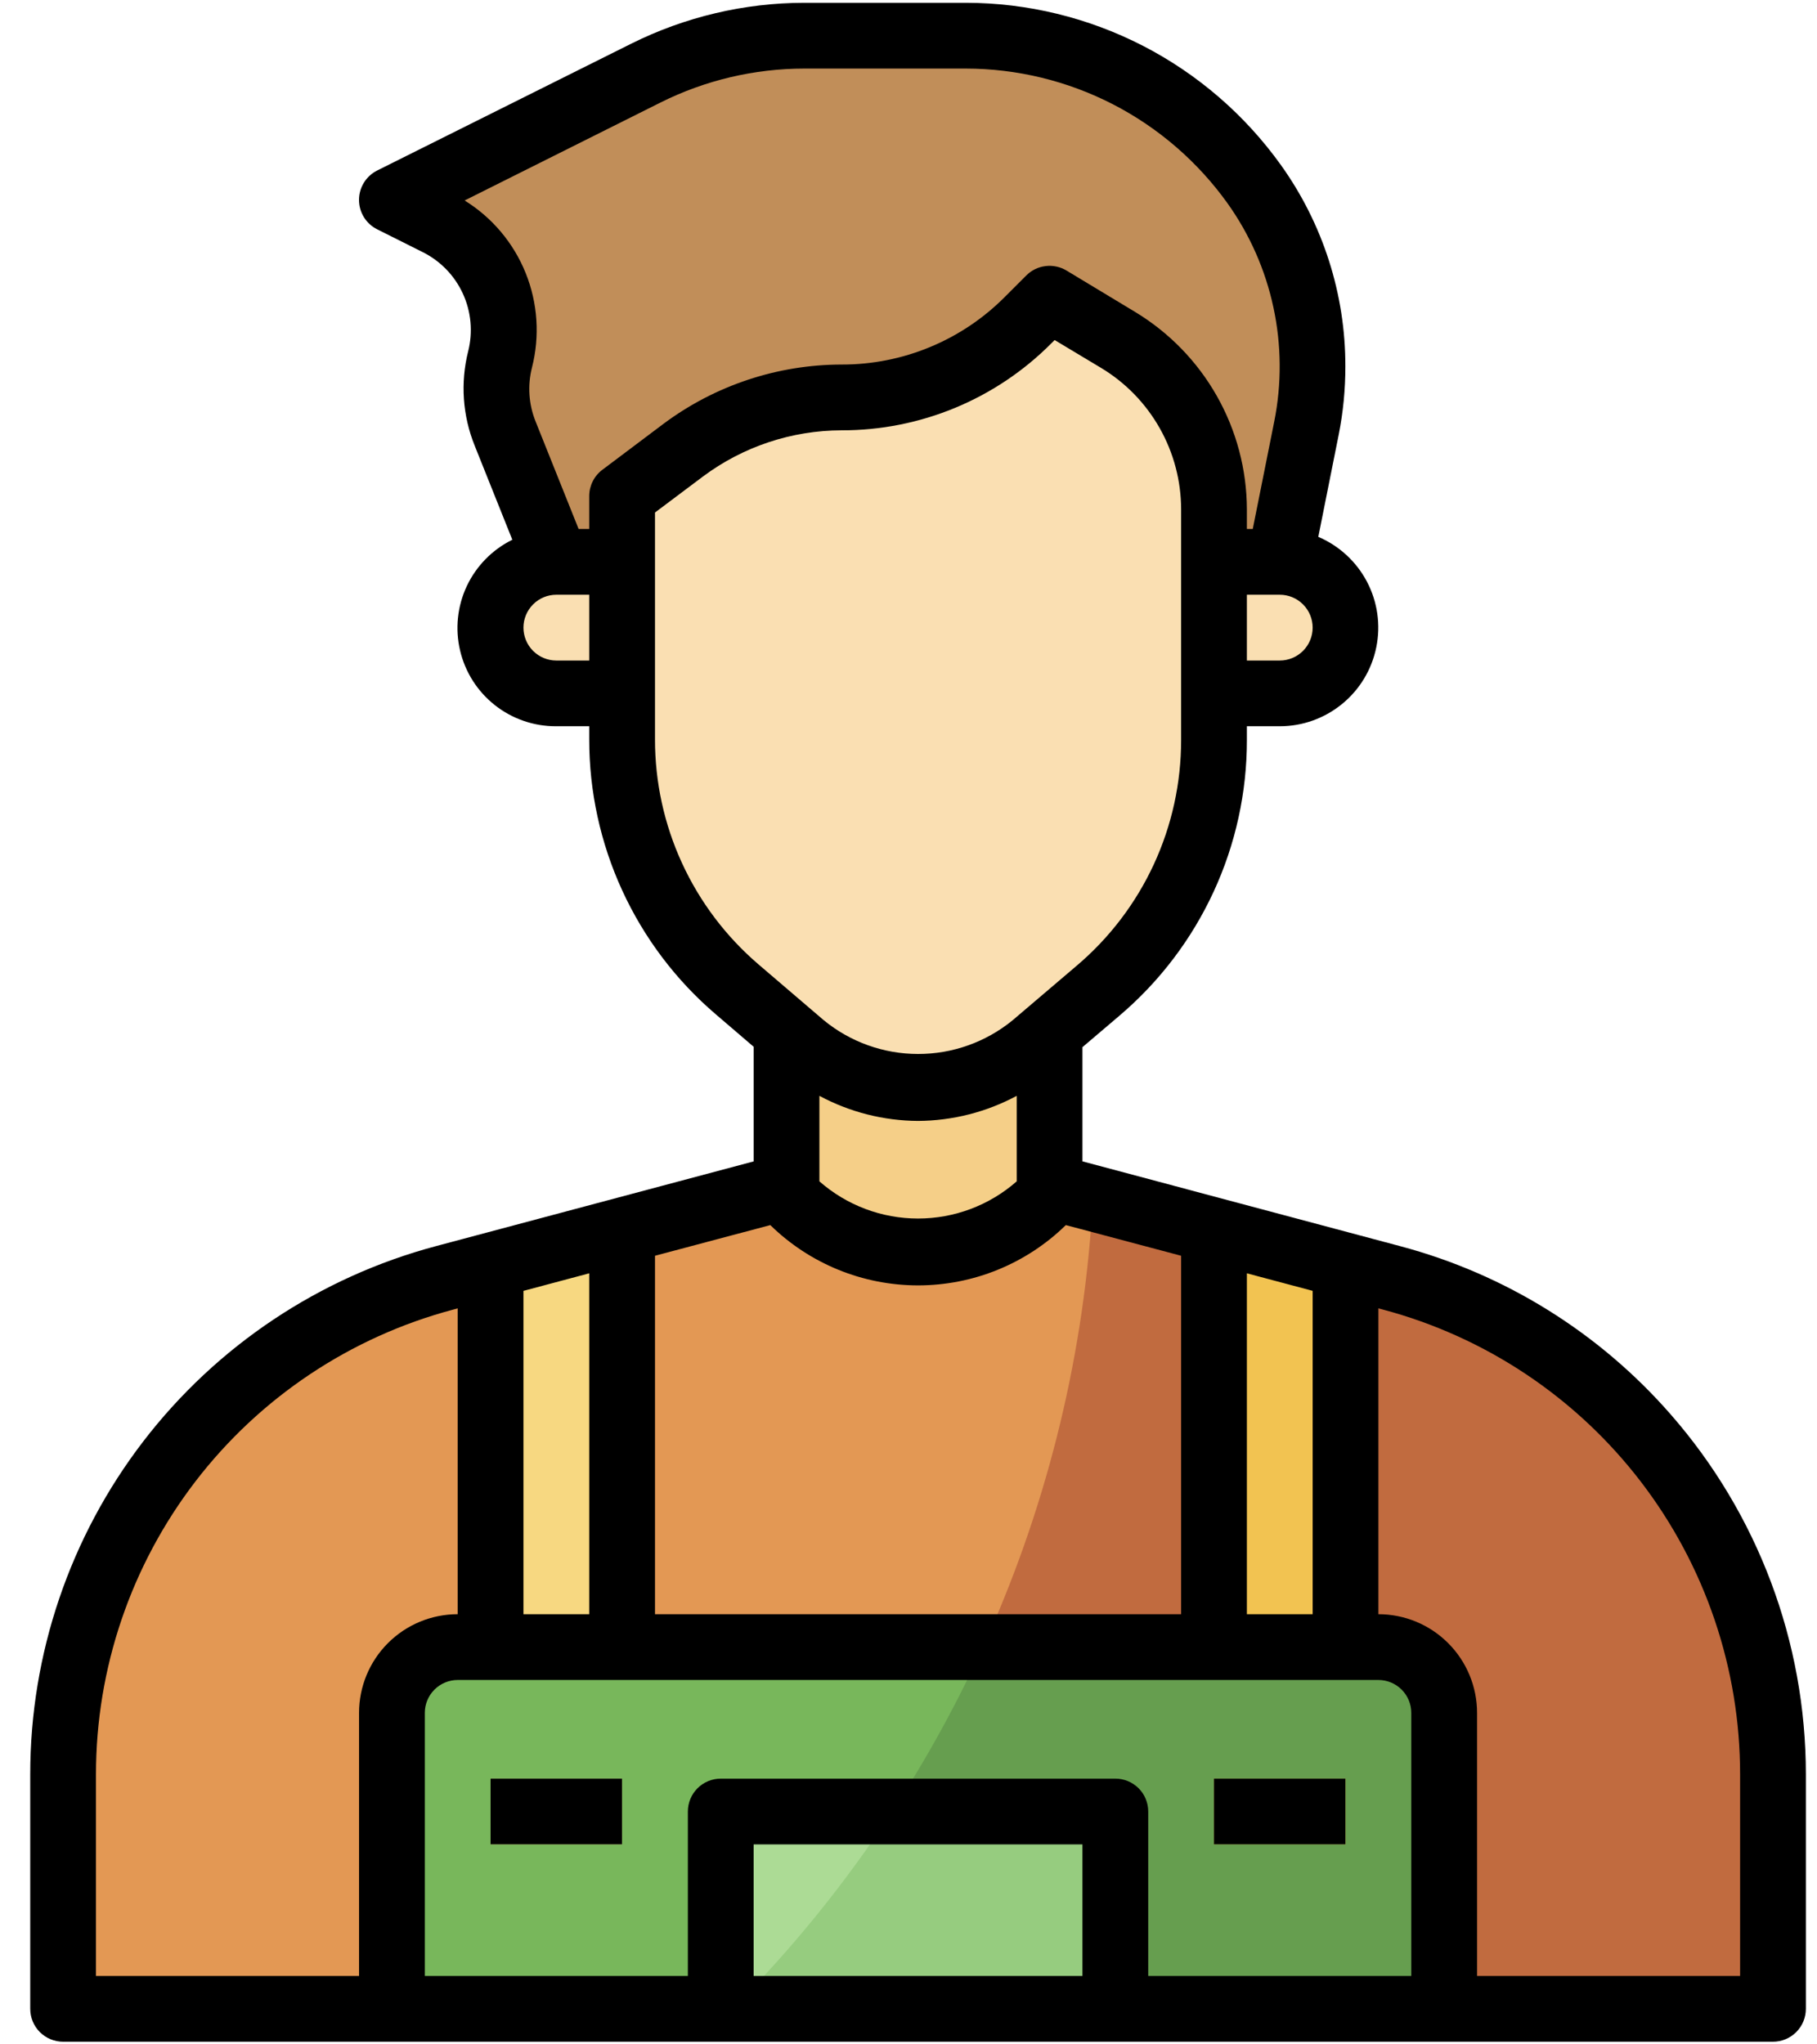<svg width="56" height="63" viewBox="0 0 56 63" fill="none" xmlns="http://www.w3.org/2000/svg">
<path d="M32.348 36.569L42.888 39.381C45.926 40.191 48.654 41.887 50.725 44.253C53.251 47.14 54.643 50.845 54.644 54.68V61.905H1.945V54.68C1.945 50.845 3.337 47.14 5.863 44.253C7.934 41.887 10.662 40.19 13.701 39.381L24.241 36.569" fill="#C16B3F"/>
<path d="M33.684 36.925L32.348 36.569H24.241L13.701 39.381C10.329 40.279 7.349 42.266 5.223 45.033C3.098 47.8 1.945 51.191 1.945 54.68V61.905H22.575C29.232 55.234 33.188 46.337 33.684 36.925Z" fill="#E39854"/>
<path d="M44.509 61.906V52.785C44.509 52.247 44.295 51.731 43.915 51.351C43.535 50.971 43.02 50.758 42.482 50.758H14.106C13.569 50.758 13.053 50.971 12.673 51.351C12.293 51.731 12.079 52.247 12.079 52.785V61.906" fill="#669E4F"/>
<path d="M30.288 50.758H14.106C13.569 50.758 13.053 50.971 12.673 51.351C12.293 51.731 12.079 52.247 12.079 52.785V61.906L22.575 61.905C25.787 58.676 28.399 54.902 30.288 50.758Z" fill="#78B75B"/>
<path d="M41.469 50.758V39.002L37.415 37.921V50.758" fill="#F2C351"/>
<path d="M19.173 50.758V37.921L15.119 39.002V50.758" fill="#F7D881"/>
<path d="M24.241 31.502V36.831C24.759 37.388 25.386 37.832 26.084 38.136C26.781 38.44 27.534 38.596 28.294 38.596C29.055 38.596 29.808 38.44 30.505 38.136C31.203 37.832 31.83 37.388 32.348 36.831V31.502" fill="#F5CF88"/>
<path d="M37.415 22.802V15.693C37.415 14.643 37.143 13.611 36.625 12.698C36.108 11.785 35.363 11.021 34.463 10.481L32.348 9.207L31.69 9.865C30.165 11.39 28.096 12.247 25.938 12.247C24.178 12.247 22.466 12.818 21.058 13.874L19.173 15.287V22.787C19.173 24.249 19.49 25.693 20.101 27.021C20.712 28.349 21.602 29.529 22.712 30.481L24.725 32.204C25.72 33.058 26.988 33.529 28.299 33.529C29.605 33.529 30.867 33.064 31.86 32.218L33.855 30.519C34.972 29.567 35.868 28.384 36.483 27.052C37.098 25.72 37.416 24.27 37.415 22.802Z" fill="#FADFB2"/>
<path d="M37.415 17.314H39.442C39.98 17.314 40.495 17.528 40.876 17.908C41.256 18.288 41.469 18.803 41.469 19.341C41.469 19.879 41.256 20.394 40.876 20.774C40.495 21.154 39.98 21.368 39.442 21.368H37.415" fill="#FADFB2"/>
<path d="M19.174 17.314H17.147C16.609 17.314 16.093 17.528 15.713 17.908C15.333 18.288 15.12 18.803 15.12 19.341C15.12 19.879 15.333 20.394 15.713 20.774C16.093 21.154 16.609 21.368 17.147 21.368H19.174" fill="#FADFB2"/>
<path d="M37.415 17.314H39.442L40.268 13.185C40.392 12.562 40.455 11.927 40.455 11.29C40.455 9.276 39.826 7.312 38.655 5.673C37.645 4.258 36.311 3.105 34.765 2.31C33.219 1.514 31.505 1.099 29.767 1.099H24.792C23.096 1.1 21.424 1.494 19.907 2.253L12.079 6.167L13.47 6.862C14.225 7.24 14.829 7.864 15.182 8.631C15.535 9.398 15.615 10.263 15.41 11.083C15.222 11.84 15.276 12.637 15.565 13.362L17.147 17.314H19.174L19.173 15.287L21.058 13.874C22.466 12.818 24.178 12.247 25.938 12.247C28.096 12.247 30.165 11.39 31.69 9.865L32.348 9.207L34.464 10.477C35.364 11.017 36.109 11.782 36.627 12.696C37.144 13.61 37.416 14.643 37.415 15.693L37.415 17.314Z" fill="#C18E59"/>
<path d="M22.214 55.825H34.375V61.905H22.214V55.825Z" fill="#96CC7F"/>
<path d="M37.414 54.81H41.469V56.836H37.414V54.81Z" fill="#F2C351"/>
<path d="M15.119 54.81H19.171V56.836H15.119V54.81Z" fill="#F7D881"/>
<path d="M27.497 55.825H22.214V61.905L22.575 61.905C24.418 60.051 26.067 58.014 27.497 55.825Z" fill="#ACDB95"/>
<path d="M51.488 43.584C49.286 41.064 46.382 39.259 43.148 38.401L33.361 35.789V32.27L34.513 31.29C35.742 30.243 36.729 28.942 37.405 27.477C38.082 26.011 38.431 24.415 38.429 22.801V22.381H39.442C40.142 22.381 40.821 22.138 41.363 21.694C41.906 21.251 42.278 20.634 42.417 19.947C42.557 19.261 42.456 18.547 42.13 17.927C41.804 17.307 41.274 16.819 40.63 16.544L41.261 13.385C41.397 12.696 41.465 11.994 41.464 11.291C41.468 9.066 40.773 6.895 39.477 5.085C38.371 3.541 36.914 2.282 35.226 1.412C33.537 0.543 31.666 0.088 29.767 0.086H24.791C22.938 0.088 21.111 0.52 19.453 1.347L11.625 5.254C11.457 5.339 11.315 5.468 11.216 5.628C11.117 5.788 11.065 5.973 11.065 6.161C11.065 6.349 11.117 6.534 11.216 6.694C11.315 6.854 11.457 6.983 11.625 7.067L13.017 7.764C13.568 8.036 14.009 8.489 14.265 9.047C14.522 9.605 14.579 10.235 14.428 10.83C14.186 11.795 14.257 12.812 14.63 13.734L15.79 16.633C15.175 16.936 14.681 17.439 14.388 18.059C14.096 18.679 14.022 19.38 14.18 20.047C14.337 20.715 14.716 21.309 15.255 21.733C15.794 22.157 16.461 22.385 17.146 22.381H18.16V22.787C18.159 24.395 18.507 25.984 19.179 27.445C19.851 28.907 20.831 30.205 22.053 31.251L23.227 32.257V35.79L13.438 38.401C9.851 39.357 6.681 41.471 4.419 44.414C2.157 47.358 0.931 50.966 0.932 54.678V61.905C0.932 62.174 1.038 62.432 1.228 62.622C1.419 62.812 1.676 62.919 1.945 62.919H54.644C54.912 62.919 55.17 62.812 55.36 62.622C55.55 62.432 55.657 62.174 55.657 61.905V54.678C55.657 50.597 54.176 46.655 51.488 43.584ZM43.496 60.892H35.388V55.825C35.388 55.556 35.282 55.298 35.092 55.108C34.901 54.918 34.644 54.811 34.375 54.811H22.214C21.945 54.811 21.687 54.918 21.497 55.108C21.307 55.298 21.2 55.556 21.2 55.825V60.892H13.093V52.784C13.093 52.516 13.2 52.258 13.39 52.068C13.58 51.878 13.838 51.771 14.106 51.771H42.482C42.751 51.771 43.009 51.878 43.199 52.068C43.389 52.258 43.496 52.516 43.496 52.784V60.892ZM23.227 60.892V56.838H33.361V60.892H23.227ZM23.741 37.753C24.957 38.944 26.592 39.611 28.295 39.611C29.997 39.611 31.632 38.944 32.849 37.753L36.402 38.698V49.744H20.187V38.698L23.741 37.753ZM28.294 34.543C29.355 34.537 30.399 34.272 31.335 33.77V36.405C30.494 37.144 29.413 37.551 28.294 37.551C27.175 37.551 26.095 37.144 25.254 36.405V33.77C26.189 34.272 27.233 34.537 28.294 34.543ZM18.16 49.744H16.133V39.78L18.16 39.239V49.744ZM38.429 49.744V39.239L40.456 39.779V49.744H38.429ZM39.442 20.355H38.429V18.328H39.442C39.711 18.328 39.969 18.434 40.159 18.625C40.349 18.815 40.456 19.072 40.456 19.341C40.456 19.61 40.349 19.868 40.159 20.058C39.969 20.248 39.711 20.355 39.442 20.355ZM14.32 6.178L20.36 3.158C21.736 2.471 23.253 2.114 24.791 2.113H29.766C31.343 2.115 32.897 2.492 34.299 3.213C35.701 3.935 36.911 4.98 37.83 6.262C38.517 7.225 38.999 8.318 39.247 9.474C39.495 10.631 39.504 11.826 39.273 12.986L38.61 16.301H38.429V15.693C38.425 14.469 38.106 13.266 37.502 12.201C36.899 11.136 36.031 10.245 34.983 9.612L32.868 8.336C32.674 8.22 32.447 8.172 32.222 8.2C31.998 8.227 31.789 8.329 31.63 8.489L30.973 9.146C30.314 9.81 29.53 10.336 28.666 10.694C27.802 11.053 26.876 11.236 25.941 11.234C23.963 11.236 22.038 11.876 20.452 13.058L18.565 14.477C18.439 14.571 18.337 14.694 18.267 14.834C18.197 14.975 18.16 15.13 18.16 15.287V16.301H17.833L16.506 12.986C16.294 12.459 16.255 11.879 16.395 11.329C16.642 10.361 16.574 9.34 16.201 8.414C15.828 7.487 15.169 6.704 14.32 6.178ZM17.146 20.355C16.878 20.355 16.62 20.248 16.43 20.058C16.24 19.868 16.133 19.61 16.133 19.341C16.133 19.072 16.24 18.815 16.43 18.625C16.62 18.434 16.878 18.328 17.146 18.328H18.16V20.355H17.146ZM20.187 22.787V15.794L21.666 14.684C22.9 13.763 24.398 13.264 25.937 13.261C27.139 13.263 28.328 13.028 29.438 12.568C30.548 12.108 31.556 11.432 32.403 10.58L32.504 10.479L33.941 11.341C34.691 11.793 35.311 12.432 35.742 13.194C36.173 13.956 36.401 14.817 36.402 15.693V22.806C36.403 24.127 36.117 25.433 35.563 26.632C35.009 27.831 34.201 28.895 33.194 29.751L31.203 31.446C30.381 32.116 29.352 32.482 28.292 32.48C27.231 32.479 26.203 32.11 25.384 31.436L23.371 29.714C22.372 28.857 21.57 27.795 21.02 26.599C20.47 25.403 20.186 24.103 20.187 22.787ZM2.958 54.678C2.958 51.413 4.037 48.239 6.026 45.649C8.016 43.06 10.805 41.2 13.96 40.359L14.106 40.319V49.744C13.3 49.744 12.527 50.064 11.956 50.635C11.386 51.205 11.066 51.978 11.066 52.784V60.892H2.958V54.678ZM53.63 60.892H45.523V52.784C45.523 51.978 45.202 51.205 44.632 50.635C44.062 50.064 43.289 49.744 42.482 49.744V40.319L42.629 40.358C45.784 41.2 48.573 43.06 50.562 45.649C52.552 48.239 53.63 51.413 53.63 54.678V60.892Z" fill="black"/>
<path d="M37.414 54.81H41.467V56.836H37.414V54.81Z" fill="black"/>
<path d="M15.119 54.81H19.171V56.836H15.119V54.81Z" fill="black"/>
</svg>
